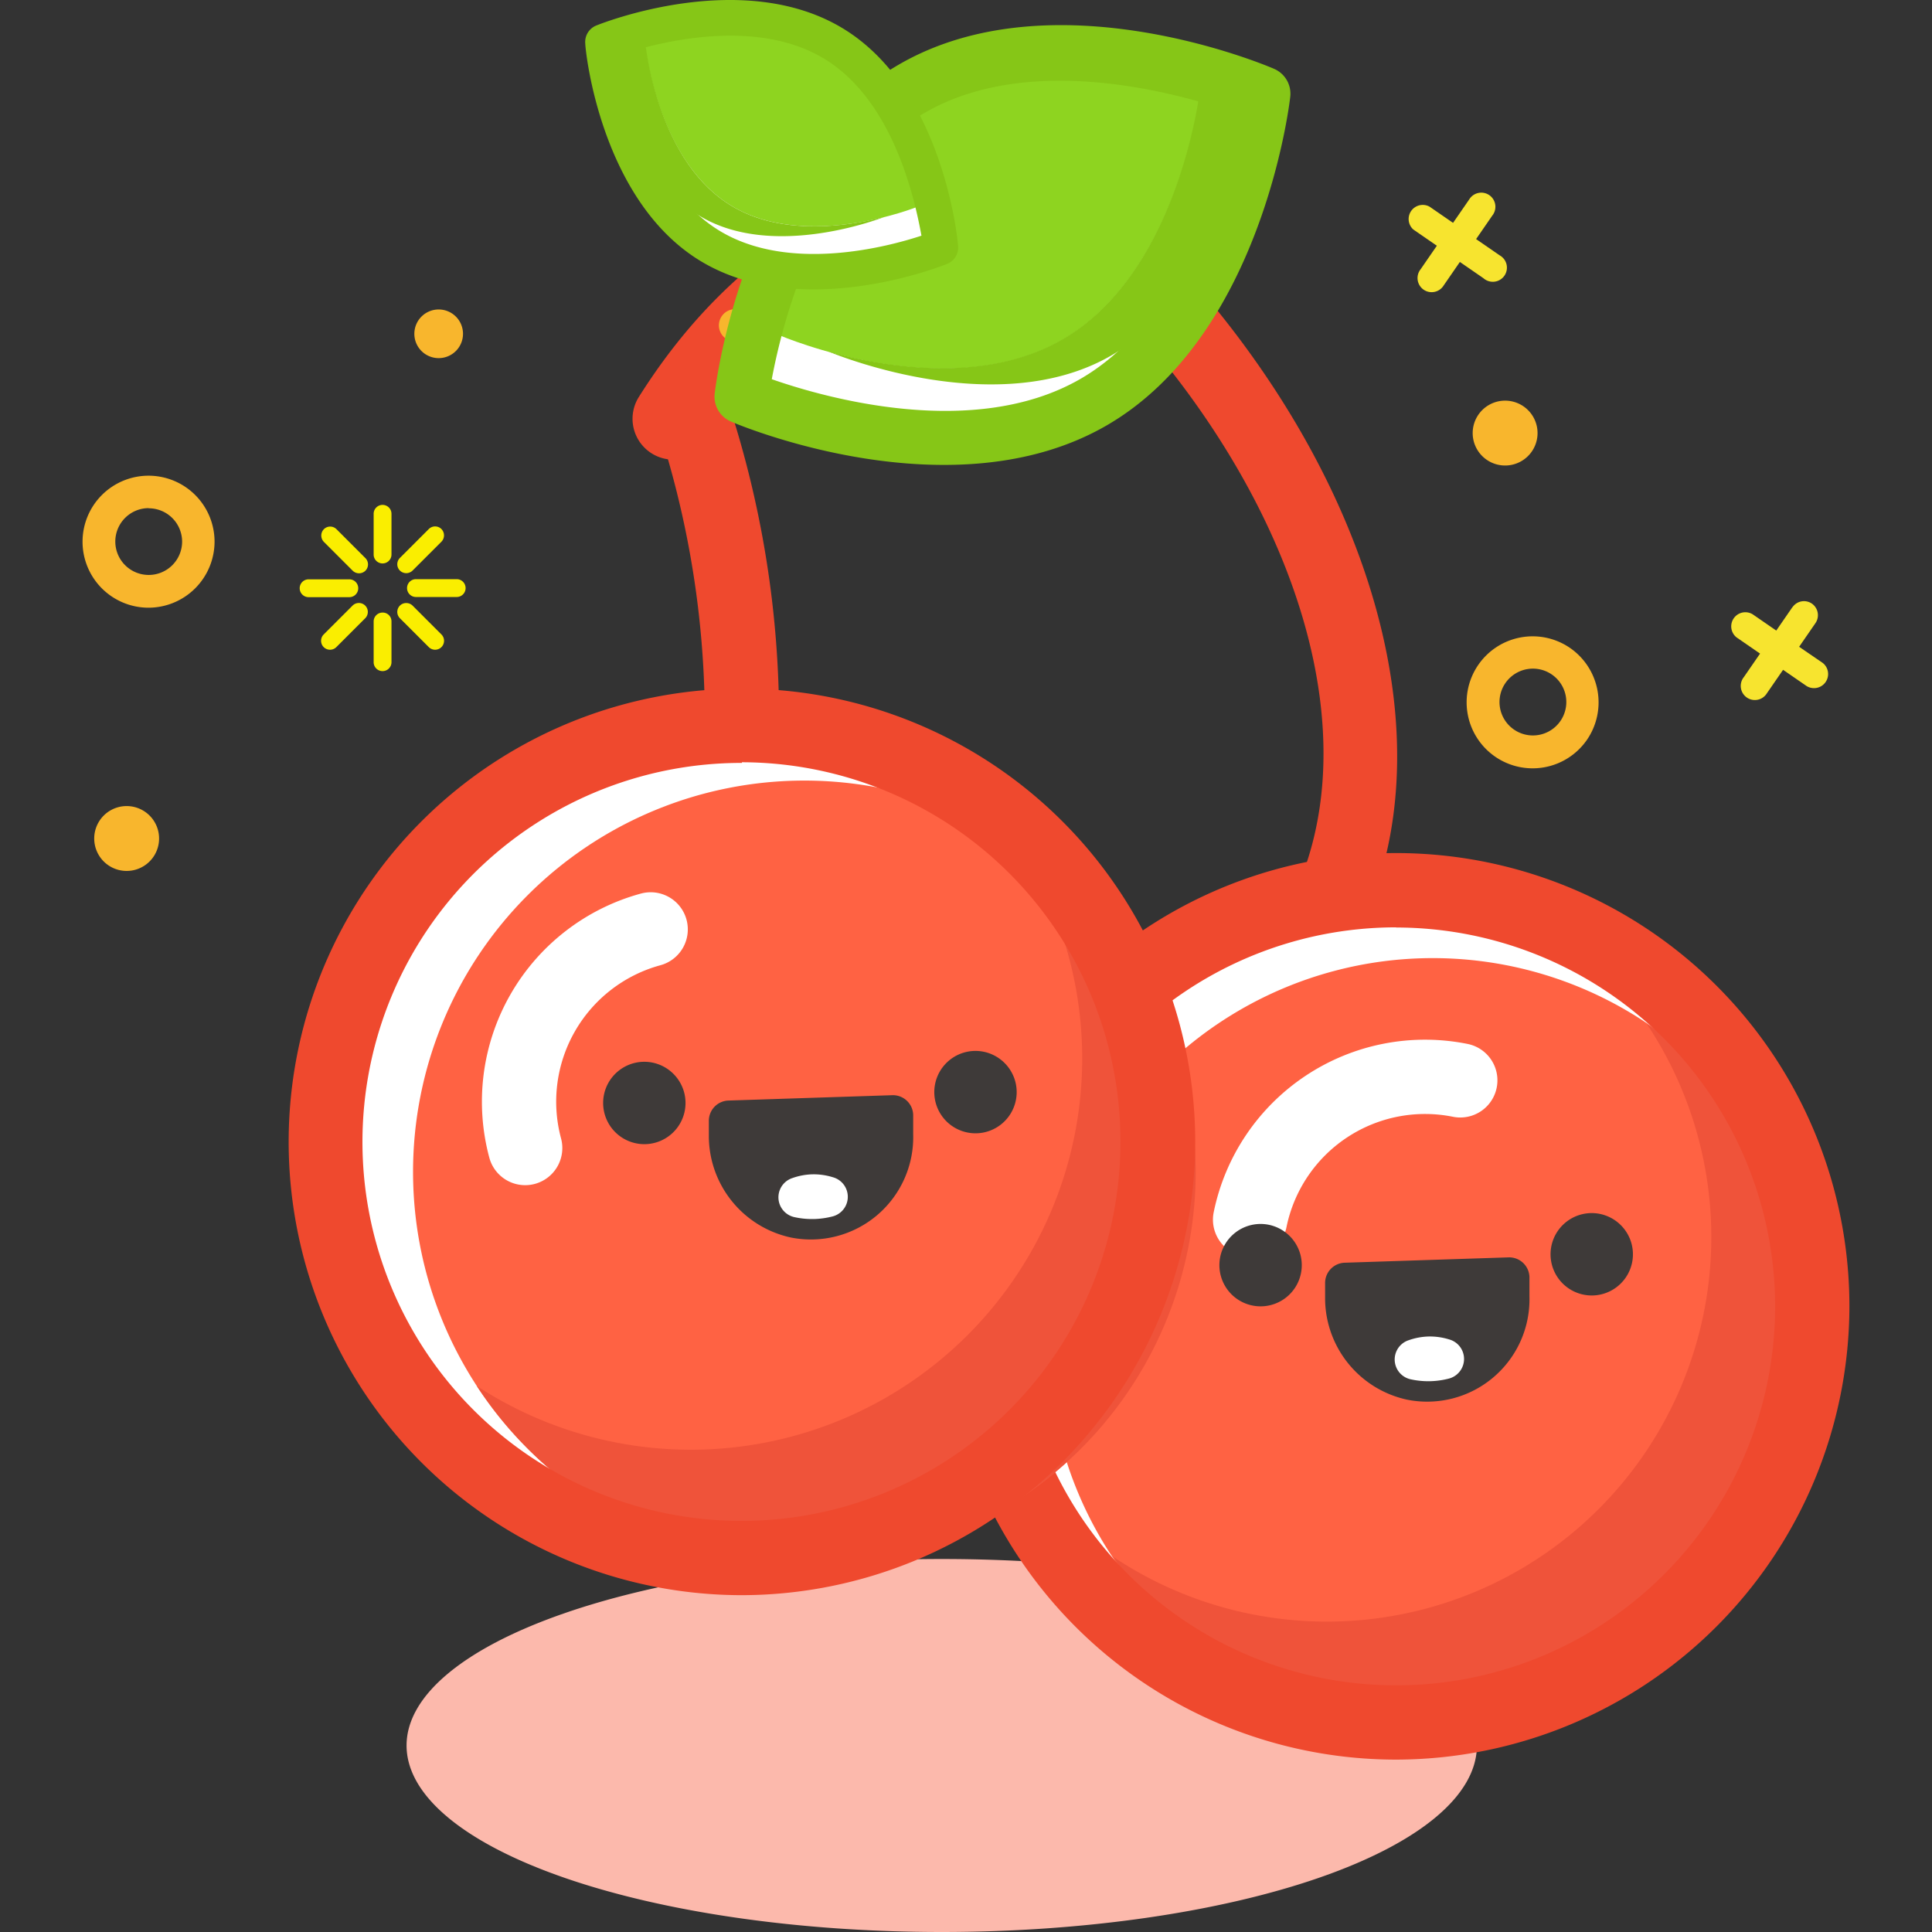 <svg class="icon" viewBox="0 0 1024 1024" xmlns="http://www.w3.org/2000/svg" width="200" height="200"><rect x="0" y="0" width="1024" height="1024" fill="#333333" stroke="none"/><defs><style/></defs><path d="M215.489 925.152a283.65 98.848 0 1 0 567.3 0 283.65 98.848 0 1 0-567.3 0z" fill="#FCB9AC"/><path d="M519.252 692.474a220.56 220.56 0 1 0 441.118 0 220.56 220.56 0 1 0-441.118 0z" fill="#FFF"/><path d="M555.611 712.071a203.798 203.798 0 1 0 407.595 0 203.798 203.798 0 1 0-407.595 0z" fill="#FF6243"/><path d="M872.868 542.741a203.798 203.798 0 0 1-282.79 282.446 203.798 203.798 0 1 0 282.79-282.446z" fill="#EF533A"/><path d="M643.284 642.534a19.684 19.684 0 0 0 38.594 7.822 74.952 74.952 0 0 1 88.189-58.449 19.684 19.684 0 1 0 7.822-38.593 114.32 114.32 0 0 0-134.605 89.22z" fill="#FFF"/><path d="M356.884 243.62a21.66 21.66 0 0 1-18.308-33.179C388.343 131.363 459.857 88.128 570.653 70.25a21.66 21.66 0 1 1 6.962 42.977c-98.504 15.987-158.93 52.002-202.079 120.336a21.575 21.575 0 0 1-18.652 10.057zm383.099 689.01a240.243 240.243 0 1 1 240.242-240.242A240.672 240.672 0 0 1 739.983 932.63zm0-441.118a200.876 200.876 0 1 0 200.875 200.876 201.047 201.047 0 0 0-200.875-200.79z" fill="#EF492E"/><path d="M708.266 491.598a19.684 19.684 0 0 1-18.395-26.818c42.204-108.99-33.78-268.35-176.636-370.721a19.684 19.684 0 1 1 23.036-31.975C693.224 174.512 775.052 353.727 726.66 478.963a19.684 19.684 0 0 1-18.394 12.635zm-315.023-87.587a19.684 19.684 0 0 1-19.684-19.684 499.395 499.395 0 0 0-26.56-163.313 19.684 19.684 0 0 1 37.218-12.893 538.762 538.762 0 0 1 28.71 176.292 19.684 19.684 0 0 1-19.684 19.598z" fill="#EF492E"/><path d="M780.553 229.61a17.19 17.19 0 1 0 8.596-14.957 17.19 17.19 0 0 0-8.596 14.956zM49.941 444.494a17.19 17.19 0 1 0 8.595-14.956 17.19 17.19 0 0 0-8.595 14.956zm0 0" fill="#F8B62D"/><path d="M950.055 321.752l-8.595 12.464-12.463-8.596a7.478 7.478 0 0 0-8.596 12.206l12.464 8.595-8.596 12.464a7.478 7.478 0 1 0 12.206 8.595l8.595-12.463 12.463 8.595a7.478 7.478 0 0 0 8.596-12.205l-12.55-8.596 8.596-12.463a7.478 7.478 0 0 0-1.805-10.4 7.392 7.392 0 0 0-10.315 1.89zm-171.307-216.09l-8.595 12.464-12.464-8.595a7.478 7.478 0 0 0-8.595 12.12l12.463 8.595-8.595 12.463a7.478 7.478 0 1 0 12.205 8.596l8.596-12.464 12.463 8.596a7.478 7.478 0 1 0 8.596-12.12l-12.464-8.595 8.596-12.464a7.478 7.478 0 1 0-12.206-8.595z" fill="#F7E42F"/><path d="M840.98 392.32a34.983 34.983 0 1 1-8.596-48.735 35.07 35.07 0 0 1 8.595 48.736zm-42.978-30.427a17.707 17.707 0 1 0 24.755-4.212 17.707 17.707 0 0 0-24.755 4.212zM442.237 163.768H424.53v-17.62a8.595 8.595 0 1 0-17.19 0v17.706h-17.707a8.595 8.595 0 0 0 0 17.19h17.706v17.707a8.595 8.595 0 0 0 17.191 0V180.53h17.707a8.595 8.595 0 1 0 0-17.19zm-222.622 13.151a12.893 12.893 0 1 0 12.893-12.893 12.893 12.893 0 0 0-12.893 12.893zM78.735 322.096a34.983 34.983 0 1 1 34.984-34.983 35.07 35.07 0 0 1-34.984 34.983zm0-52.776a17.707 17.707 0 1 0 17.793 17.793 17.707 17.707 0 0 0-17.707-17.707zm0 0" fill="#F8B62D"/><path d="M178.357 280.494a4.727 4.727 0 0 0-6.705 0 4.813 4.813 0 0 0 0 6.705l15.3 15.3a4.813 4.813 0 0 0 6.704 0 4.727 4.727 0 0 0 0-6.705zm40.312 40.485a4.813 4.813 0 0 0-6.704 0 4.727 4.727 0 0 0 0 6.704l15.3 15.3a4.727 4.727 0 0 0 6.704-6.704zm-3.352-17.191a4.813 4.813 0 0 0 3.352-1.375l15.3-15.3a4.813 4.813 0 0 0 0-6.705 4.727 4.727 0 0 0-6.704 0l-15.3 15.3a4.727 4.727 0 0 0 0 6.705 4.813 4.813 0 0 0 3.352 1.375zm-28.451 17.19l-15.3 15.3a4.727 4.727 0 0 0 6.705 6.705l15.3-15.3a4.727 4.727 0 0 0-6.705-6.704zm3.008-9.196a4.727 4.727 0 0 0-4.727-4.728h-21.575a4.727 4.727 0 0 0 0 9.455h21.489a4.727 4.727 0 0 0 4.813-4.727zm52.26-4.814h-21.66a4.727 4.727 0 0 0 0 9.455h21.575a4.727 4.727 0 0 0 0-9.455zm-39.366-39.367a4.727 4.727 0 0 0-4.728 4.727v21.575a4.727 4.727 0 0 0 9.455 0v-21.575a4.727 4.727 0 0 0-4.727-4.727zm0 57.074a4.727 4.727 0 0 0-4.728 4.727v21.575a4.727 4.727 0 1 0 9.455 0v-21.575a4.642 4.642 0 0 0-4.727-4.727zm0 0" fill="#FAEE00"/><path d="M579.42 213.106c-76.328 44.266-186.35-2.837-186.35-2.837S406.91 91.48 483.324 46.956s186.349 2.836 186.349 2.836-13.925 119.047-90.252 163.314z" fill="#FFF"/><path d="M563.175 180.1c-61.544 35.67-149.82-2.321-149.82-2.321s11.175-95.754 72.718-131.425 150.163 2.321 150.163 2.321-11.518 95.753-73.061 131.424z" fill="#8ED420"/><path d="M635.376 48.417h.516s-11.174 95.753-72.717 131.425c-40.571 23.551-92.917 15.042-123.947 6.532 6.877 2.837 90.682 36.273 149.733 2.063 61.543-35.671 72.717-131.424 72.717-131.424a226.146 226.146 0 0 0-26.302-8.596z" fill="#86C617"/><path d="M586.554 225.483c-81.657 47.275-194.429 0-199.156-2.063a14.354 14.354 0 0 1-8.596-14.87c.602-5.157 15.644-126.525 97.3-174.143s194.43 0 199.157 2.063a14.354 14.354 0 0 1 8.596 14.87c-.602 5.5-15.644 126.868-97.3 174.143zm-177.496-24.497c28.021 9.8 106.928 32.32 163.314 0s75.897-111.74 81.398-141.395c-28.02-9.799-106.927-32.319-163.313 0s-75.984 112.343-81.399 141.395z" fill="#86C617"/><path d="M376.224 130.418c49.423 30.084 122.14.773 122.14.773s-7.65-78.046-56.73-108.13-122.14-.774-122.14-.774 7.306 78.047 56.73 108.13z" fill="#FFF"/><path d="M387.57 109.015c39.797 24.24 98.417.688 98.417.688s-6.188-63.005-45.985-87.244-98.418-.688-98.418-.688 5.93 63.005 45.986 87.244z" fill="#8ED420"/><path d="M341.928 21.685s5.587 63.09 45.642 87.33c26.216 15.988 60.683 11.174 81.055 6.017-4.556 1.719-60.168 22.434-98.074-.774C330.754 90.02 324.823 27.1 324.823 27.1a148.185 148.185 0 0 1 17.105-5.415z" fill="#86C617"/><path d="M310.21 23.147a9.369 9.369 0 0 1 5.846-9.627c3.18-1.29 77.359-30.686 130.564 1.46s60.942 111.742 61.2 115.266a9.369 9.369 0 0 1-5.845 9.627c-3.18 1.289-77.359 30.685-130.565-1.462S310.21 26.5 310.21 23.147zm126.611 7.993c-36.358-22.176-88.36-8.595-106.84-2.492 3.18 19.253 14.955 71.686 51.572 93.776s88.36 8.595 106.841 2.493c-3.524-19.254-14.87-71.6-51.658-93.863z" fill="#86C617"/><path d="M172.683 605.23a220.56 220.56 0 1 0 441.119 0 220.56 220.56 0 1 0-441.118 0z" fill="#FFF"/><path d="M218.927 621.132a207.408 207.408 0 1 0 414.816 0 207.408 207.408 0 1 0-414.816 0z" fill="#FF6243"/><path d="M539.795 447.504A207.408 207.408 0 0 1 252.707 734.59a207.408 207.408 0 1 0 287.088-287.087z" fill="#EF533A"/><path d="M393.243 845.473A240.243 240.243 0 1 1 633.485 605.23a240.672 240.672 0 0 1-240.242 240.243zm0-441.119A200.876 200.876 0 1 0 593.86 605.23a201.047 201.047 0 0 0-200.617-201.22z" fill="#EF492E"/><path d="M259.412 613.825a19.684 19.684 0 0 0 37.991-10.314 74.952 74.952 0 0 1 52.519-91.885 19.684 19.684 0 1 0-10.315-37.992 114.32 114.32 0 0 0-80.195 140.191z" fill="#FFF"/><path d="M362.47 578.498a21.832 21.832 0 1 1-16.244-15.214 21.918 21.918 0 0 1 16.245 15.214zm175.52-5.759a21.832 21.832 0 1 1-16.246-15.214 21.918 21.918 0 0 1 16.246 15.214zm-118.617 83.204a55.097 55.097 0 0 1-43.665-52.948V594.4a10.744 10.744 0 0 1 10.4-11.088l86.814-2.837a10.744 10.744 0 0 1 11.088 10.4v10.315a54.237 54.237 0 0 1-64.637 54.753z" fill="#3E3A39"/><path d="M430.547 622.42a34.382 34.382 0 0 0-10.573 1.978 10.744 10.744 0 0 0 1.118 20.715 43.407 43.407 0 0 0 20.371-.43 10.744 10.744 0 0 0 0-20.715 34.382 34.382 0 0 0-10.916-1.547z" fill="#FFF"/><path d="M689.098 664.453a21.832 21.832 0 1 1-16.246-15.214 21.918 21.918 0 0 1 16.246 15.214zm175.519-5.76a21.832 21.832 0 1 1-16.246-15.213 21.918 21.918 0 0 1 16.246 15.214zM746 741.899a55.097 55.097 0 0 1-43.665-52.948v-8.596a10.744 10.744 0 0 1 10.4-11.088l86.814-2.836a10.744 10.744 0 0 1 11.088 10.4v10.315A54.237 54.237 0 0 1 746 741.898z" fill="#3E3A39"/><path d="M757.174 708.375a34.382 34.382 0 0 0-10.573 1.977 10.744 10.744 0 0 0 1.118 20.715 43.407 43.407 0 0 0 20.37-.43 10.744 10.744 0 0 0 0-20.714 34.382 34.382 0 0 0-10.915-1.548z" fill="#FFF"/></svg>